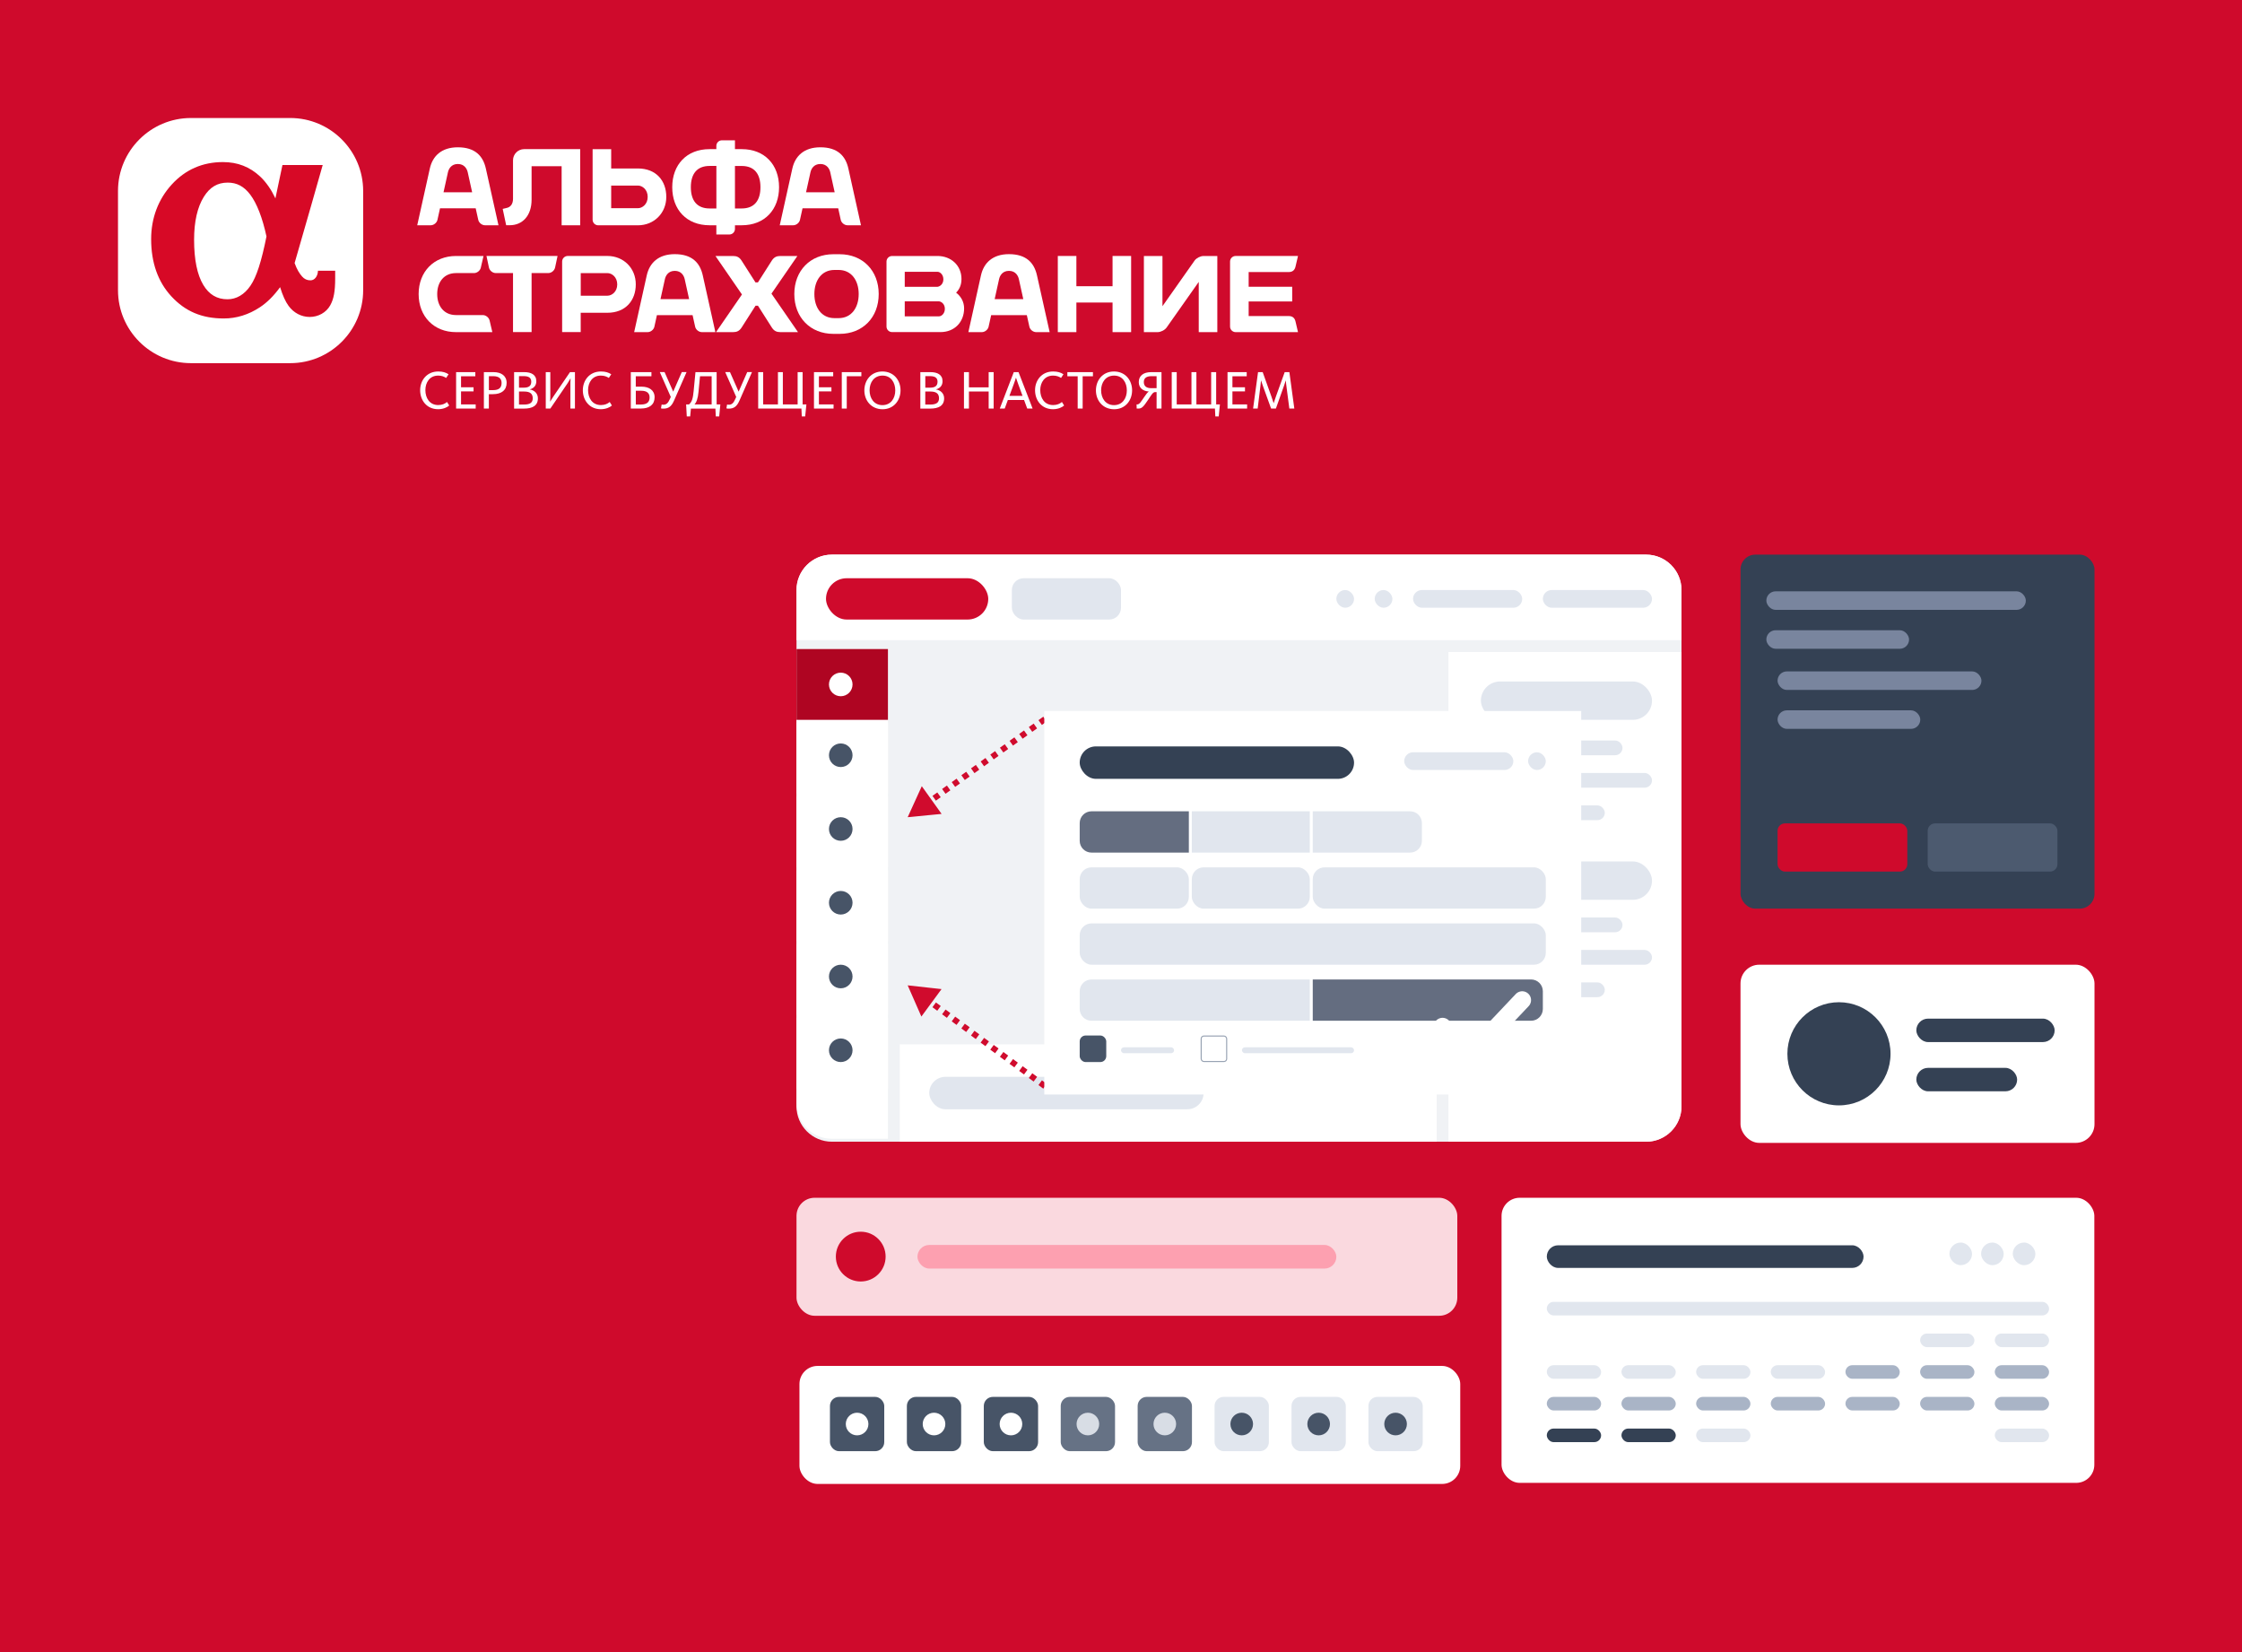 <svg width="760" height="560" viewBox="0 0 760 560" fill="none" xmlns="http://www.w3.org/2000/svg">
<rect width="760" height="560" fill="#CF0A2C"/>
<path d="M98.376 40H64.732C51.088 40 40 51.088 40 64.719V98.376C40 112.007 51.088 123.095 64.732 123.095H98.388C112.019 123.095 123.107 112.007 123.107 98.376V64.719C123.095 51.088 112.007 40 98.376 40Z" fill="white"/>
<path d="M107.777 91.762L107.752 92.129C107.63 93.571 106.725 95.026 105.234 95.026C104.085 95.026 103.168 94.598 102.41 93.73C101.505 92.691 100.698 91.444 99.867 89.17C102.202 81.26 109.391 55.93 109.391 55.93H95.747C95.747 55.93 94.488 61.871 93.351 67.275C93.29 67.14 93.241 67.018 93.18 66.884C92.043 64.451 90.234 61.749 88.204 59.854C84.683 56.553 80.551 54.94 75.563 54.94C68.68 54.94 62.849 57.482 58.24 62.519C53.656 67.519 51.235 73.925 51.235 81.053C51.235 88.999 53.533 95.515 58.069 100.43C62.8 105.564 68.448 107.948 75.857 107.948C80.172 107.948 84.292 106.665 88.106 104.146C90.576 102.52 92.825 100.259 94.953 97.337C95.845 100.222 96.75 102.202 97.825 103.682C99.561 106.066 102.178 107.435 104.977 107.435C107.899 107.435 110.564 105.943 111.921 103.535C113.131 101.396 113.62 98.755 113.62 94.403V91.762H107.777ZM84.915 96.823C82.849 99.855 80.148 101.444 77.104 101.444C73.558 101.444 70.881 99.855 68.913 96.579C66.847 93.144 65.795 87.997 65.795 81.273C65.795 75.111 66.908 70.209 69.096 66.712C71.15 63.424 73.729 61.896 77.201 61.896C80.294 61.896 82.715 63.179 84.818 65.954C87.067 68.925 88.974 73.84 90.331 80.148C88.62 88.694 86.945 93.853 84.915 96.823Z" fill="#D70926"/>
<path d="M164.698 57.141C163.756 52.898 161.079 49.928 155.199 49.928C149.673 49.928 146.641 52.886 145.7 57.141L141.433 76.359H145.993C147.032 76.359 148.071 75.528 148.291 74.513L149.159 70.601H161.25L162.118 74.513C162.338 75.528 163.377 76.359 164.417 76.359H168.977L164.698 57.141ZM150.345 65.185L151.849 58.375C152.094 57.275 152.949 55.588 155.199 55.588C157.448 55.588 158.304 57.275 158.549 58.375L160.052 65.185H150.345Z" fill="white"/>
<path d="M180.212 56.345H190.383V76.357H196.679V50.55H177.681C175.603 50.55 173.904 52.249 173.904 54.327V67.372C173.904 69.12 173.097 70.22 171.703 70.501L170.407 70.807L171.581 76.345H172.779C177.094 76.345 180.2 73.142 180.2 67.677V56.345" fill="white"/>
<path d="M251.436 50.551H249.137V47.556H244.724C243.685 47.556 242.829 48.399 242.829 49.438V50.551H240.531C232.743 50.551 227.877 55.857 227.877 63.449C227.877 71.053 232.743 76.358 240.531 76.358H242.829V79.488H247.242C248.281 79.488 249.137 78.632 249.137 77.605V76.358H251.436C259.223 76.358 264.089 71.053 264.089 63.449C264.089 55.869 259.223 50.551 251.436 50.551ZM240.543 70.662C236.227 70.662 234.186 67.935 234.186 63.449C234.186 58.974 236.227 56.248 240.543 56.248H242.841V70.662H240.543ZM251.436 70.662H249.137V56.26H251.436C255.751 56.26 257.78 58.986 257.78 63.461C257.78 67.935 255.739 70.662 251.436 70.662Z" fill="white"/>
<path d="M216.228 57.103H207.181V50.562H200.885V74.475C200.885 75.514 201.741 76.37 202.78 76.37H216.228C221.717 76.37 225.861 72.238 225.861 66.737C225.861 61.235 222.389 57.103 216.228 57.103ZM216.228 70.575H207.181V62.898H216.228C217.768 62.898 219.553 64.267 219.553 66.737C219.565 69.194 217.768 70.575 216.228 70.575Z" fill="white"/>
<path d="M287.586 57.141C286.645 52.898 283.968 49.928 278.087 49.928C272.562 49.928 269.53 52.886 268.588 57.141L264.322 76.359H268.882C269.921 76.359 270.96 75.528 271.18 74.513L272.048 70.601H284.139L284.995 74.513C285.215 75.528 286.254 76.359 287.293 76.359H291.853L287.586 57.141ZM273.234 65.185L274.738 58.375C274.982 57.275 275.838 55.588 278.087 55.588C280.337 55.588 281.193 57.275 281.437 58.375L282.941 65.185H273.234Z" fill="white"/>
<path d="M324.103 99.193C325.216 98.105 325.925 96.614 325.925 94.548C325.925 89.975 322.379 86.772 317.807 86.772H302.403C301.364 86.772 300.508 87.616 300.508 88.655V110.685C300.508 111.724 301.364 112.568 302.403 112.568H318.785C323.614 112.568 326.817 109.12 326.817 104.536C326.817 102.25 325.717 100.44 324.103 99.193ZM317.807 92.127C318.638 92.127 319.788 93.069 319.788 94.67C319.788 96.284 318.638 97.115 317.807 97.213H306.694V92.127H317.807ZM318.308 107.225H306.694V102.14H318.308C319.152 102.237 320.289 103.069 320.289 104.683C320.289 106.284 319.152 107.225 318.308 107.225Z" fill="white"/>
<path d="M282.488 86.174C274.701 86.174 269.26 91.724 269.26 99.671C269.26 107.617 274.701 113.167 282.488 113.167H284.64C292.427 113.167 297.867 107.617 297.867 99.671C297.867 91.724 292.427 86.174 284.64 86.174H282.488ZM276.058 99.671C276.058 95.049 278.527 91.504 282.867 91.504H284.273C288.613 91.504 291.082 95.049 291.082 99.671C291.082 104.304 288.613 107.837 284.273 107.837H282.867C278.527 107.837 276.058 104.304 276.058 99.671Z" fill="white"/>
<path d="M164.905 86.763L165.737 90.663C165.957 91.702 166.984 92.558 168.035 92.558H173.903V112.57H180.199V92.558H185.884C186.923 92.558 187.95 91.714 188.17 90.663L189.001 86.763H164.905Z" fill="white"/>
<path d="M377.137 86.763V97.02H364.875V86.763H358.579V112.582H364.875V102.546H377.137V112.582H383.433V86.763H377.137Z" fill="white"/>
<path d="M238.233 93.363C237.292 89.109 234.614 86.15 228.734 86.15C223.208 86.15 220.176 89.109 219.235 93.363L214.968 112.581H219.528C220.567 112.581 221.607 111.75 221.827 110.735L222.682 106.823H234.773L235.641 110.735C235.861 111.75 236.9 112.581 237.94 112.581H242.5L238.233 93.363ZM223.893 101.408L225.396 94.598C225.641 93.498 226.497 91.811 228.746 91.811C230.996 91.811 231.851 93.498 232.096 94.598L233.6 101.395H223.893V101.408Z" fill="white"/>
<path d="M351.524 93.363C350.583 89.109 347.905 86.15 342.025 86.15C336.499 86.15 333.467 89.109 332.526 93.363L328.259 112.581H332.819C333.858 112.581 334.898 111.75 335.118 110.735L335.986 106.823H348.076L348.944 110.735C349.164 111.75 350.204 112.581 351.243 112.581H355.815L351.524 93.363ZM337.172 101.408L338.675 94.598C338.92 93.498 339.776 91.811 342.025 91.811C344.274 91.811 345.13 93.498 345.375 94.598L346.878 101.395H337.172V101.408Z" fill="white"/>
<path d="M166.874 112.507V112.58H154.563C147.106 112.58 141.91 107.274 141.91 99.67C141.91 92.078 147.118 86.772 154.563 86.772H163.903L162.987 90.734C162.754 91.748 161.715 92.567 160.676 92.567H154.563C150.578 92.567 148.206 95.538 148.206 99.682C148.206 103.827 150.578 106.797 154.563 106.797H163.659C164.698 106.797 165.737 107.629 165.97 108.643L166.874 112.507Z" fill="white"/>
<path d="M205.897 86.763H192.449C191.41 86.763 190.554 87.618 190.554 88.645V112.57H196.85V106.018H205.885C212.046 106.018 215.518 101.873 215.518 96.384C215.53 90.907 211.398 86.763 205.897 86.763ZM205.897 100.235H196.862V92.57H205.897C207.437 92.57 209.234 93.939 209.234 96.408C209.234 98.866 207.437 100.235 205.897 100.235Z" fill="white"/>
<path d="M436.846 107.13H423.276V102.179H438.032V97.191H423.276V92.215H436.846C437.959 92.215 438.851 91.726 439.157 90.369L440 86.763H418.863C417.824 86.763 416.968 87.606 416.968 88.658V110.688C416.968 111.727 417.824 112.582 418.863 112.582H440L439.157 108.976C438.851 107.619 437.971 107.13 436.846 107.13Z" fill="white"/>
<path d="M387.76 112.58V86.772H394.056V103.79L404.973 88.288C405.585 87.457 406.942 86.772 407.981 86.772H412.651V112.58H406.355V95.55L395.438 111.052C394.826 111.895 393.469 112.58 392.43 112.58H387.76Z" fill="white"/>
<path d="M261.511 99.536L270.301 86.772H264.518C263.271 86.772 262.391 87.151 261.609 88.362L256.926 95.721H256.095L251.4 88.362C250.63 87.151 249.75 86.772 248.491 86.772H242.525L251.51 99.817L242.721 112.58H248.503C249.762 112.58 250.642 112.201 251.413 110.991L256.107 103.631H256.939L261.621 110.991C262.391 112.201 263.271 112.58 264.53 112.58H270.509L261.511 99.536Z" fill="white"/>
<path d="M142.423 132.276C142.423 128.939 144.673 125.919 148.548 125.919C150.125 125.919 151.14 126.273 152.057 126.86L151.238 128.107C150.529 127.63 149.661 127.313 148.512 127.313C145.651 127.313 144.196 129.648 144.196 132.239C144.196 134.868 145.602 137.301 148.548 137.301C149.881 137.301 150.834 136.861 151.531 136.262L152.277 137.447C151.641 138.046 150.26 138.707 148.512 138.707C144.587 138.707 142.423 135.614 142.423 132.276Z" fill="white"/>
<path d="M154.612 126.139H161.128V127.545H156.287V131.273H160.529V132.667H156.287V137.08H161.25V138.486H154.612V126.139Z" fill="white"/>
<path d="M164.038 126.139H167.314C169.857 126.139 171.74 127.349 171.74 129.77C171.74 132.239 170.016 133.608 167.107 133.608H165.713V138.486H164.026V126.139H164.038ZM167.119 132.239C169.173 132.239 170.028 131.408 170.028 129.806C170.028 128.437 169.246 127.508 167.168 127.508H165.725V132.239H167.119Z" fill="white"/>
<path d="M174.27 126.139H177.705C180.003 126.139 181.8 126.97 181.8 129.219C181.8 130.699 180.945 131.616 179.6 131.97V132.007C181.103 132.264 182.338 133.327 182.338 135.026C182.338 137.545 180.431 138.498 177.644 138.498H174.27V126.139ZM177.534 131.408C179.319 131.408 180.089 130.76 180.089 129.366C180.089 128.07 179.221 127.496 177.57 127.496H175.932V131.408H177.534ZM177.607 137.129C179.649 137.129 180.59 136.493 180.59 135.014C180.59 133.584 179.832 132.716 177.717 132.716H175.932V137.129H177.607Z" fill="white"/>
<path d="M184.992 126.139H186.545V134.391C186.545 135.32 186.496 135.894 186.471 136.114H186.508C186.716 135.784 187.083 135.136 187.694 134.244L193.22 126.139H194.895V138.486H193.354V129.696C193.354 129.061 193.415 128.51 193.415 128.29H193.379C193.171 128.645 192.78 129.329 192.376 129.941L186.557 138.486H185.004V126.139H184.992Z" fill="white"/>
<path d="M197.572 132.276C197.572 128.939 199.822 125.919 203.697 125.919C205.274 125.919 206.289 126.273 207.206 126.86L206.387 128.107C205.678 127.63 204.81 127.313 203.66 127.313C200.8 127.313 199.345 129.648 199.345 132.239C199.345 134.868 200.751 137.301 203.697 137.301C205.03 137.301 205.983 136.861 206.68 136.262L207.426 137.447C206.79 138.046 205.409 138.707 203.66 138.707C199.748 138.707 197.572 135.614 197.572 132.276Z" fill="white"/>
<path d="M213.831 126.139H220.824V127.545H215.518V131.065H217.486C220.005 131.065 221.9 132.251 221.9 134.66C221.9 137.129 220.176 138.474 217.266 138.474H213.831V126.139ZM217.266 137.117C219.345 137.117 220.2 136.261 220.2 134.721C220.2 133.364 219.406 132.447 217.352 132.447H215.53V137.117H217.266Z" fill="white"/>
<path d="M224.064 138.413L224.284 137.13C224.431 137.166 224.639 137.191 224.883 137.191C225.898 137.191 226.497 136.58 227.071 135.259L227.389 134.55L223.661 126.127H225.274L228.208 132.753L231.118 126.127H232.732L228.453 135.858C227.597 137.79 226.582 138.511 224.895 138.511C224.529 138.523 224.235 138.487 224.064 138.413Z" fill="white"/>
<path d="M232.585 137.08H233.563C234.529 136.261 234.896 135.136 235.14 132.496L235.751 126.139H242.928V137.08H244.187L243.796 141.164H242.646L242.512 138.498H234.211L233.954 141.164H232.805L232.585 137.08ZM241.24 137.08V127.545H237.292L236.79 132.777C236.57 135.149 236.081 136.371 235.421 137.08H241.24Z" fill="white"/>
<path d="M246.241 138.413L246.461 137.13C246.608 137.166 246.815 137.191 247.06 137.191C248.075 137.191 248.674 136.58 249.248 135.259L249.566 134.55L245.837 126.127H247.451L250.385 132.753L253.295 126.127H254.909L250.63 135.858C249.774 137.79 248.759 138.511 247.072 138.511C246.705 138.523 246.412 138.487 246.241 138.413Z" fill="white"/>
<path d="M271.669 138.486H257.011V126.139H258.698V137.08H263.71V126.139H265.373V137.08H270.385V126.139H272.072V137.08H273.356L272.94 141.151H271.791L271.669 138.486Z" fill="white"/>
<path d="M275.924 126.139H282.44V127.545H277.599V131.273H281.841V132.667H277.599V137.08H282.563V138.486H275.924V126.139Z" fill="white"/>
<path d="M285.349 126.139H291.987V127.532H287.036V138.486H285.349V126.139Z" fill="white"/>
<path d="M293.003 132.337C293.003 128.939 295.252 125.919 299.128 125.919C302.979 125.919 305.265 128.902 305.265 132.301C305.265 135.675 303.015 138.719 299.164 138.719C295.289 138.707 293.003 135.711 293.003 132.337ZM303.48 132.337C303.48 129.648 302.013 127.313 299.164 127.313C296.304 127.313 294.776 129.611 294.776 132.301C294.776 134.99 296.279 137.325 299.128 137.325C301.976 137.325 303.48 135.015 303.48 132.337Z" fill="white"/>
<path d="M311.988 126.139H315.411C317.71 126.139 319.507 126.97 319.507 129.219C319.507 130.699 318.651 131.616 317.306 131.97V132.007C318.81 132.264 320.045 133.327 320.045 135.026C320.045 137.545 318.138 138.498 315.35 138.498H311.976V126.139H311.988ZM315.252 131.408C317.037 131.408 317.808 130.76 317.808 129.366C317.808 128.07 316.94 127.496 315.289 127.496H313.663V131.408H315.252ZM315.326 137.129C317.367 137.129 318.309 136.493 318.309 135.014C318.309 133.584 317.551 132.716 315.436 132.716H313.651V137.129H315.326Z" fill="white"/>
<path d="M326.767 126.139H328.454V131.298H335.141V126.139H336.829V138.486H335.141V132.704H328.454V138.486H326.767V126.139Z" fill="white"/>
<path d="M343.653 126.139H345.267L350.035 138.486H348.213L347.137 135.577H341.648L340.585 138.486H338.91L343.653 126.139ZM346.624 134.183L345.157 130.197C344.766 129.158 344.594 128.584 344.411 128.058H344.374C344.203 128.62 344.008 129.244 343.653 130.197L342.174 134.183H346.624Z" fill="white"/>
<path d="M350.865 132.276C350.865 128.939 353.102 125.919 356.99 125.919C358.567 125.919 359.582 126.273 360.499 126.86L359.68 128.107C358.971 127.63 358.103 127.313 356.953 127.313C354.105 127.313 352.626 129.648 352.626 132.239C352.626 134.868 354.032 137.301 356.99 137.301C358.323 137.301 359.264 136.861 359.973 136.262L360.719 137.447C360.083 138.046 358.702 138.707 356.953 138.707C353.029 138.707 350.865 135.614 350.865 132.276Z" fill="white"/>
<path d="M365.315 127.545H361.818V126.139H370.486V127.545H367.002V138.486H365.315V127.545Z" fill="white"/>
<path d="M371.501 132.337C371.501 128.939 373.75 125.919 377.626 125.919C381.477 125.919 383.763 128.902 383.763 132.301C383.763 135.675 381.526 138.719 377.663 138.719C373.775 138.707 371.501 135.711 371.501 132.337ZM381.978 132.337C381.978 129.648 380.511 127.313 377.663 127.313C374.814 127.313 373.261 129.611 373.261 132.301C373.261 134.99 374.765 137.325 377.626 137.325C380.474 137.325 381.978 135.015 381.978 132.337Z" fill="white"/>
<path d="M385.28 137.093H385.463C386.295 137.093 386.796 136.127 387.872 134.574C388.409 133.779 388.984 132.997 389.388 132.74V132.704C387.493 132.569 386.026 131.53 386.026 129.513C386.026 127.386 387.578 126.139 390.219 126.139H393.727V138.486H392.065V132.899H391.564C390.769 132.924 390.268 133.938 389.192 135.515C387.725 137.679 387.138 138.486 385.964 138.486H385.316L385.28 137.093ZM392.065 131.591V127.508H390.39C388.593 127.508 387.737 128.18 387.737 129.488C387.737 130.809 388.532 131.579 390.28 131.579H392.065V131.591Z" fill="white"/>
<path d="M411.844 138.486H397.198V126.139H398.885V137.08H403.885V126.139H405.56V137.08H410.561V126.139H412.26V137.08H413.531L413.128 141.151H411.979L411.844 138.486Z" fill="white"/>
<path d="M416.111 126.139H422.615V127.545H417.773V131.273H422.028V132.667H417.773V137.08H422.749V138.486H416.111V126.139Z" fill="white"/>
<path d="M426.454 126.139H428.031L430.978 134.391C431.332 135.393 431.54 136.004 431.735 136.628H431.772C431.943 136.041 432.163 135.369 432.518 134.391L435.489 126.139H437.078L438.753 138.486H437.066L436.051 130.735C435.941 129.843 435.88 129.342 435.843 128.987H435.807C435.696 129.391 435.55 129.916 435.269 130.711L432.506 138.486H430.88L428.068 130.711C427.787 129.916 427.628 129.391 427.493 128.987H427.457C427.42 129.415 427.359 129.929 427.273 130.772L426.332 138.486H424.779L426.454 126.139Z" fill="white"/>
<rect x="509" y="406" width="200.943" height="96.637" rx="6.136" fill="white"/>
<rect x="270" y="406" width="224" height="40" rx="6.136" fill="#FAD9DF"/>
<rect x="271" y="463" width="224" height="40" rx="6.136" fill="white"/>
<rect x="524.339" y="422.106" width="107.374" height="7.67" rx="3.835" fill="#344154"/>
<rect x="682.291" y="421.178" width="7.67" height="7.67" rx="3.835" fill="#E1E6EE"/>
<rect x="671.554" y="421.178" width="7.67" height="7.67" rx="3.835" fill="#E1E6EE"/>
<rect x="660.816" y="421.178" width="7.67" height="7.67" rx="3.835" fill="#E1E6EE"/>
<rect x="524.339" y="441.279" width="170.265" height="4.602" rx="2.301" fill="#E1E6EE"/>
<rect x="524.339" y="452.018" width="18.407" height="4.602" rx="2.301" fill="white"/>
<rect x="549.649" y="452.018" width="18.407" height="4.602" rx="2.301" fill="white"/>
<rect x="574.958" y="452.018" width="18.407" height="4.602" rx="2.301" fill="white"/>
<rect x="600.268" y="452.018" width="18.407" height="4.602" rx="2.301" fill="white"/>
<rect x="625.578" y="452.018" width="18.407" height="4.602" rx="2.301" fill="white"/>
<rect x="650.887" y="452.018" width="18.407" height="4.602" rx="2.301" fill="#E1E6EE"/>
<rect x="676.197" y="452.018" width="18.407" height="4.602" rx="2.301" fill="#E1E6EE"/>
<rect x="524.339" y="462.755" width="18.407" height="4.602" rx="2.301" fill="#E1E6EE"/>
<rect x="549.649" y="462.755" width="18.407" height="4.602" rx="2.301" fill="#E1E6EE"/>
<rect x="574.958" y="462.755" width="18.407" height="4.602" rx="2.301" fill="#E1E6EE"/>
<rect x="600.268" y="462.755" width="18.407" height="4.602" rx="2.301" fill="#E1E6EE"/>
<rect x="625.578" y="462.755" width="18.407" height="4.602" rx="2.301" fill="#A9B4C6"/>
<rect x="650.887" y="462.755" width="18.407" height="4.602" rx="2.301" fill="#A9B4C6"/>
<rect x="676.197" y="462.755" width="18.407" height="4.602" rx="2.301" fill="#A9B4C6"/>
<rect x="524.339" y="473.492" width="18.407" height="4.602" rx="2.301" fill="#A9B4C6"/>
<rect x="549.649" y="473.492" width="18.407" height="4.602" rx="2.301" fill="#A9B4C6"/>
<rect x="574.958" y="473.492" width="18.407" height="4.602" rx="2.301" fill="#A9B4C6"/>
<rect x="600.268" y="473.492" width="18.407" height="4.602" rx="2.301" fill="#A9B4C6"/>
<rect x="625.578" y="473.492" width="18.407" height="4.602" rx="2.301" fill="#A9B4C6"/>
<rect x="650.887" y="473.492" width="18.407" height="4.602" rx="2.301" fill="#A9B4C6"/>
<rect x="676.197" y="473.492" width="18.407" height="4.602" rx="2.301" fill="#A9B4C6"/>
<rect x="524.339" y="484.229" width="18.407" height="4.602" rx="2.301" fill="#344154"/>
<rect x="549.649" y="484.229" width="18.407" height="4.602" rx="2.301" fill="#344154"/>
<rect x="574.958" y="484.229" width="18.407" height="4.602" rx="2.301" fill="#E1E6EE"/>
<rect x="600.268" y="484.229" width="18.407" height="4.602" rx="2.301" fill="white"/>
<rect x="625.578" y="484.229" width="18.407" height="4.602" rx="2.301" fill="white"/>
<rect x="650.887" y="484.229" width="18.407" height="4.602" rx="2.301" fill="white"/>
<rect x="676.197" y="484.229" width="18.407" height="4.602" rx="2.301" fill="#E1E6EE"/>
<rect x="311" y="422" width="142" height="8" rx="4" fill="#FDA0B0"/>
<circle cx="291.775" cy="425.941" r="8.437" fill="#CF0A2C"/>
<rect x="281.339" y="473.492" width="18.407" height="18.407" rx="3.068" fill="#475467"/>
<rect x="307.416" y="473.492" width="18.407" height="18.407" rx="3.068" fill="#475467"/>
<rect x="333.492" y="473.492" width="18.407" height="18.407" rx="3.068" fill="#475467"/>
<rect x="359.569" y="473.492" width="18.407" height="18.407" rx="3.068" fill="#667285"/>
<rect x="385.646" y="473.492" width="18.407" height="18.407" rx="3.068" fill="#667285"/>
<rect x="411.722" y="473.492" width="18.407" height="18.407" rx="3.068" fill="#E1E6EE"/>
<rect x="437.799" y="473.492" width="18.407" height="18.407" rx="3.068" fill="#E1E6EE"/>
<rect x="463.875" y="473.492" width="18.407" height="18.407" rx="3.068" fill="#E1E6EE"/>
<circle cx="290.543" cy="482.695" r="3.835" fill="white"/>
<circle cx="316.619" cy="482.695" r="3.835" fill="white"/>
<circle cx="342.696" cy="482.695" r="3.835" fill="white"/>
<circle cx="368.772" cy="482.695" r="3.835" fill="#D8DDE5"/>
<circle cx="394.849" cy="482.695" r="3.835" fill="#D8DDE5"/>
<circle cx="420.926" cy="482.695" r="3.835" fill="#475467"/>
<circle cx="447.002" cy="482.695" r="3.835" fill="#475467"/>
<circle cx="473.078" cy="482.695" r="3.835" fill="#475467"/>
<path d="M270 200C270 193.373 275.373 188 282 188H558C564.627 188 570 193.373 570 200V375C570 381.627 564.627 387 558 387H282C275.373 387 270 381.627 270 375V200Z" fill="#F0F2F5"/>
<path d="M270 200C270 193.373 275.373 188 282 188H558C564.627 188 570 193.373 570 200V217H270V200Z" fill="white"/>
<rect x="343" y="196" width="37" height="14" rx="4" fill="#E1E6EE"/>
<rect x="523" y="200" width="37" height="6" rx="3" fill="#E1E6EE"/>
<rect x="479" y="200" width="37" height="6" rx="3" fill="#E1E6EE"/>
<rect x="466" y="200" width="6" height="6" rx="3" fill="#E1E6EE"/>
<rect x="453" y="200" width="6" height="6" rx="3" fill="#E1E6EE"/>
<path d="M270 220H301V386H282C275.373 386 270 380.627 270 374V220Z" fill="white"/>
<rect x="270" y="220" width="31" height="24" fill="#AF0522"/>
<g filter="url(#filter0_d_4286_51769)">
<rect x="270" y="244" width="31" height="24" fill="white"/>
</g>
<g filter="url(#filter1_d_4286_51769)">
<rect x="270" y="269" width="31" height="24" fill="white"/>
</g>
<g filter="url(#filter2_d_4286_51769)">
<rect x="270" y="294" width="31" height="24" fill="white"/>
</g>
<g filter="url(#filter3_d_4286_51769)">
<rect x="270" y="319" width="31" height="24" fill="white"/>
</g>
<g filter="url(#filter4_d_4286_51769)">
<rect x="270" y="344" width="31" height="24" fill="white"/>
</g>
<path d="M491 221H570V375C570 381.627 564.627 387 558 387H491V221Z" fill="white"/>
<rect x="305" y="354" width="182" height="33" fill="white"/>
<rect x="280" y="196" width="55" height="14" rx="7" fill="#CF0A2C"/>
<circle cx="285" cy="232" r="4" fill="white"/>
<circle cx="285" cy="256" r="4" fill="#475467"/>
<circle cx="285" cy="281" r="4" fill="#475467"/>
<circle cx="285" cy="306" r="4" fill="#475467"/>
<circle cx="285" cy="331" r="4" fill="#475467"/>
<circle cx="285" cy="356" r="4" fill="#475467"/>
<path d="M307.69 277L319.183 275.885L312.471 266.489L307.69 277ZM356.108 241.186L355.292 241.769L356.454 243.397L357.271 242.813L356.108 241.186ZM353.658 242.936L352.025 244.103L353.188 245.73L354.821 244.563L353.658 242.936ZM350.392 245.269L348.758 246.436L349.921 248.063L351.554 246.897L350.392 245.269ZM347.125 247.603L345.492 248.769L346.654 250.397L348.288 249.23L347.125 247.603ZM343.858 249.936L342.225 251.103L343.388 252.73L345.021 251.563L343.858 249.936ZM340.592 252.269L338.958 253.436L340.121 255.063L341.754 253.897L340.592 252.269ZM337.325 254.603L335.692 255.769L336.854 257.397L338.488 256.23L337.325 254.603ZM334.058 256.936L332.425 258.103L333.588 259.73L335.221 258.563L334.058 256.936ZM330.792 259.269L329.158 260.436L330.321 262.063L331.954 260.897L330.792 259.269ZM327.525 261.603L325.892 262.769L327.054 264.397L328.688 263.23L327.525 261.603ZM324.258 263.936L322.625 265.103L323.788 266.73L325.421 265.563L324.258 263.936ZM320.992 266.269L319.358 267.436L320.521 269.063L322.154 267.897L320.992 266.269ZM317.725 268.603L316.092 269.769L317.254 271.397L318.888 270.23L317.725 268.603ZM314.458 270.936L312.825 272.103L313.988 273.73L315.621 272.563L314.458 270.936ZM311.192 273.269L309.558 274.436L310.721 276.063L312.354 274.897L311.192 273.269Z" fill="#D00B2D"/>
<rect x="315" y="365" width="93" height="11" rx="5.5" fill="#E1E6EE"/>
<rect x="502" y="231" width="58" height="13" rx="6.5" fill="#E1E6EE"/>
<rect x="502" y="292" width="58" height="13" rx="6.5" fill="#E1E6EE"/>
<rect x="502" y="251" width="48" height="5" rx="2.5" fill="#E1E6EE"/>
<rect x="502" y="311" width="48" height="5" rx="2.5" fill="#E1E6EE"/>
<rect x="502" y="262" width="58" height="5" rx="2.5" fill="#E1E6EE"/>
<rect x="502" y="322" width="58" height="5" rx="2.5" fill="#E1E6EE"/>
<rect x="502" y="273" width="42" height="5" rx="2.5" fill="#E1E6EE"/>
<rect x="502" y="333" width="42" height="5" rx="2.5" fill="#E1E6EE"/>
<path d="M307.689 334L312.33 344.574L319.167 335.268L307.689 334ZM357.282 369.194L356.465 368.594L355.281 370.206L356.097 370.806L357.282 369.194ZM354.832 367.394L353.198 366.194L352.014 367.806L353.647 369.006L354.832 367.394ZM351.565 364.994L349.932 363.794L348.747 365.406L350.381 366.606L351.565 364.994ZM348.298 362.594L346.665 361.394L345.481 363.006L347.114 364.206L348.298 362.594ZM345.032 360.194L343.398 358.994L342.214 360.606L343.847 361.806L345.032 360.194ZM341.765 357.794L340.132 356.594L338.947 358.206L340.581 359.406L341.765 357.794ZM338.498 355.394L336.865 354.194L335.681 355.806L337.314 357.006L338.498 355.394ZM335.232 352.994L333.598 351.794L332.414 353.406L334.047 354.606L335.232 352.994ZM331.965 350.594L330.332 349.394L329.147 351.006L330.781 352.206L331.965 350.594ZM328.698 348.194L327.065 346.994L325.881 348.606L327.514 349.806L328.698 348.194ZM325.432 345.794L323.798 344.594L322.614 346.206L324.247 347.406L325.432 345.794ZM322.165 343.394L320.532 342.194L319.347 343.806L320.981 345.006L322.165 343.394ZM318.898 340.994L317.265 339.794L316.081 341.406L317.714 342.606L318.898 340.994ZM315.632 338.594L313.998 337.394L312.814 339.006L314.447 340.206L315.632 338.594ZM312.365 336.194L310.732 334.994L309.547 336.606L311.181 337.806L312.365 336.194Z" fill="#D00B2D"/>
<g filter="url(#filter5_d_4286_51769)">
<rect x="354" y="241" width="182" height="130" fill="white"/>
</g>
<rect x="366" y="253" width="93" height="11" rx="5.5" fill="#344154"/>
<path d="M366 279C366 276.791 367.791 275 370 275H403V289H370C367.791 289 366 287.209 366 285V279Z" fill="#646D80"/>
<rect x="366" y="351" width="9" height="9" rx="2" fill="#475467"/>
<rect x="407.181" y="351.181" width="8.639" height="8.639" rx="0.903" fill="white" stroke="#98A3B3" stroke-width="0.361"/>
<rect x="366" y="294" width="37" height="14" rx="4" fill="#E1E6EE"/>
<rect x="366" y="313" width="158" height="14" rx="4" fill="#E1E6EE"/>
<path d="M366 336C366 333.791 367.791 332 370 332H444V346H370C367.791 346 366 344.209 366 342V336Z" fill="#E1E6EE"/>
<path d="M445 332H519C521.209 332 523 333.791 523 336V342C523 344.209 521.209 346 519 346H445V332Z" fill="#646D80"/>
<rect x="404" y="294" width="40" height="14" rx="4" fill="#E1E6EE"/>
<rect x="445" y="294" width="79" height="14" rx="4" fill="#E1E6EE"/>
<rect x="404" y="275" width="40" height="14" fill="#E1E6EE"/>
<path d="M445 275H478C480.209 275 482 276.791 482 279V285C482 287.209 480.209 289 478 289H445V275Z" fill="#E1E6EE"/>
<rect x="476" y="255" width="37" height="6" rx="3" fill="#E1E6EE"/>
<rect x="518" y="255" width="6" height="6" rx="3" fill="#E1E6EE"/>
<rect x="380" y="355" width="18" height="2" rx="1" fill="#E1E6EE"/>
<rect x="421" y="355" width="38" height="2" rx="1" fill="#E1E6EE"/>
<path d="M489 348L498.5 357.5L516 339" stroke="white" stroke-width="6" stroke-linecap="round" stroke-linejoin="round"/>
<rect x="590" y="188" width="120" height="120" rx="5.026" fill="#344154"/>
<rect x="598.762" y="200.436" width="87.958" height="6.283" rx="3.141" fill="#79859E"/>
<rect x="598.762" y="213.627" width="48.377" height="6.283" rx="3.141" fill="#79859E"/>
<rect x="602.565" y="240.775" width="48.377" height="6.283" rx="3.141" fill="#79859E"/>
<rect x="602.565" y="279.101" width="43.979" height="16.335" rx="2.513" fill="#CF0A2C"/>
<rect x="653.455" y="279.101" width="43.979" height="16.335" rx="2.513" fill="#4C5A6F"/>
<rect x="602.565" y="227.582" width="69.11" height="6.283" rx="3.141" fill="#79859E"/>
<rect x="590" y="327" width="120" height="60.397" rx="6.358" fill="white"/>
<rect x="649.603" y="345.278" width="46.887" height="7.947" rx="3.974" fill="#344154"/>
<rect x="649.603" y="361.966" width="34.172" height="7.947" rx="3.974" fill="#344154"/>
<circle cx="623.377" cy="357.199" r="17.483" fill="#344154"/>
<defs>
<filter id="filter0_d_4286_51769" x="270" y="244" width="31" height="25" filterUnits="userSpaceOnUse" color-interpolation-filters="sRGB">
<feFlood flood-opacity="0" result="BackgroundImageFix"/>
<feColorMatrix in="SourceAlpha" type="matrix" values="0 0 0 0 0 0 0 0 0 0 0 0 0 0 0 0 0 0 127 0" result="hardAlpha"/>
<feOffset dy="1"/>
<feComposite in2="hardAlpha" operator="out"/>
<feColorMatrix type="matrix" values="0 0 0 0 0.941 0 0 0 0 0.949 0 0 0 0 0.961 0 0 0 1 0"/>
<feBlend mode="normal" in2="BackgroundImageFix" result="effect1_dropShadow_4286_51769"/>
<feBlend mode="normal" in="SourceGraphic" in2="effect1_dropShadow_4286_51769" result="shape"/>
</filter>
<filter id="filter1_d_4286_51769" x="270" y="269" width="31" height="25" filterUnits="userSpaceOnUse" color-interpolation-filters="sRGB">
<feFlood flood-opacity="0" result="BackgroundImageFix"/>
<feColorMatrix in="SourceAlpha" type="matrix" values="0 0 0 0 0 0 0 0 0 0 0 0 0 0 0 0 0 0 127 0" result="hardAlpha"/>
<feOffset dy="1"/>
<feComposite in2="hardAlpha" operator="out"/>
<feColorMatrix type="matrix" values="0 0 0 0 0.941 0 0 0 0 0.949 0 0 0 0 0.961 0 0 0 1 0"/>
<feBlend mode="normal" in2="BackgroundImageFix" result="effect1_dropShadow_4286_51769"/>
<feBlend mode="normal" in="SourceGraphic" in2="effect1_dropShadow_4286_51769" result="shape"/>
</filter>
<filter id="filter2_d_4286_51769" x="270" y="294" width="31" height="25" filterUnits="userSpaceOnUse" color-interpolation-filters="sRGB">
<feFlood flood-opacity="0" result="BackgroundImageFix"/>
<feColorMatrix in="SourceAlpha" type="matrix" values="0 0 0 0 0 0 0 0 0 0 0 0 0 0 0 0 0 0 127 0" result="hardAlpha"/>
<feOffset dy="1"/>
<feComposite in2="hardAlpha" operator="out"/>
<feColorMatrix type="matrix" values="0 0 0 0 0.941 0 0 0 0 0.949 0 0 0 0 0.961 0 0 0 1 0"/>
<feBlend mode="normal" in2="BackgroundImageFix" result="effect1_dropShadow_4286_51769"/>
<feBlend mode="normal" in="SourceGraphic" in2="effect1_dropShadow_4286_51769" result="shape"/>
</filter>
<filter id="filter3_d_4286_51769" x="270" y="319" width="31" height="25" filterUnits="userSpaceOnUse" color-interpolation-filters="sRGB">
<feFlood flood-opacity="0" result="BackgroundImageFix"/>
<feColorMatrix in="SourceAlpha" type="matrix" values="0 0 0 0 0 0 0 0 0 0 0 0 0 0 0 0 0 0 127 0" result="hardAlpha"/>
<feOffset dy="1"/>
<feComposite in2="hardAlpha" operator="out"/>
<feColorMatrix type="matrix" values="0 0 0 0 0.941 0 0 0 0 0.949 0 0 0 0 0.961 0 0 0 1 0"/>
<feBlend mode="normal" in2="BackgroundImageFix" result="effect1_dropShadow_4286_51769"/>
<feBlend mode="normal" in="SourceGraphic" in2="effect1_dropShadow_4286_51769" result="shape"/>
</filter>
<filter id="filter4_d_4286_51769" x="270" y="344" width="31" height="25" filterUnits="userSpaceOnUse" color-interpolation-filters="sRGB">
<feFlood flood-opacity="0" result="BackgroundImageFix"/>
<feColorMatrix in="SourceAlpha" type="matrix" values="0 0 0 0 0 0 0 0 0 0 0 0 0 0 0 0 0 0 127 0" result="hardAlpha"/>
<feOffset dy="1"/>
<feComposite in2="hardAlpha" operator="out"/>
<feColorMatrix type="matrix" values="0 0 0 0 0.941 0 0 0 0 0.949 0 0 0 0 0.961 0 0 0 1 0"/>
<feBlend mode="normal" in2="BackgroundImageFix" result="effect1_dropShadow_4286_51769"/>
<feBlend mode="normal" in="SourceGraphic" in2="effect1_dropShadow_4286_51769" result="shape"/>
</filter>
<filter id="filter5_d_4286_51769" x="341.3" y="228.3" width="207.4" height="155.4" filterUnits="userSpaceOnUse" color-interpolation-filters="sRGB">
<feFlood flood-opacity="0" result="BackgroundImageFix"/>
<feColorMatrix in="SourceAlpha" type="matrix" values="0 0 0 0 0 0 0 0 0 0 0 0 0 0 0 0 0 0 127 0" result="hardAlpha"/>
<feOffset/>
<feGaussianBlur stdDeviation="6.35"/>
<feComposite in2="hardAlpha" operator="out"/>
<feColorMatrix type="matrix" values="0 0 0 0 0.882 0 0 0 0 0.902 0 0 0 0 0.933 0 0 0 1 0"/>
<feBlend mode="multiply" in2="BackgroundImageFix" result="effect1_dropShadow_4286_51769"/>
<feBlend mode="normal" in="SourceGraphic" in2="effect1_dropShadow_4286_51769" result="shape"/>
</filter>
</defs>
</svg>
